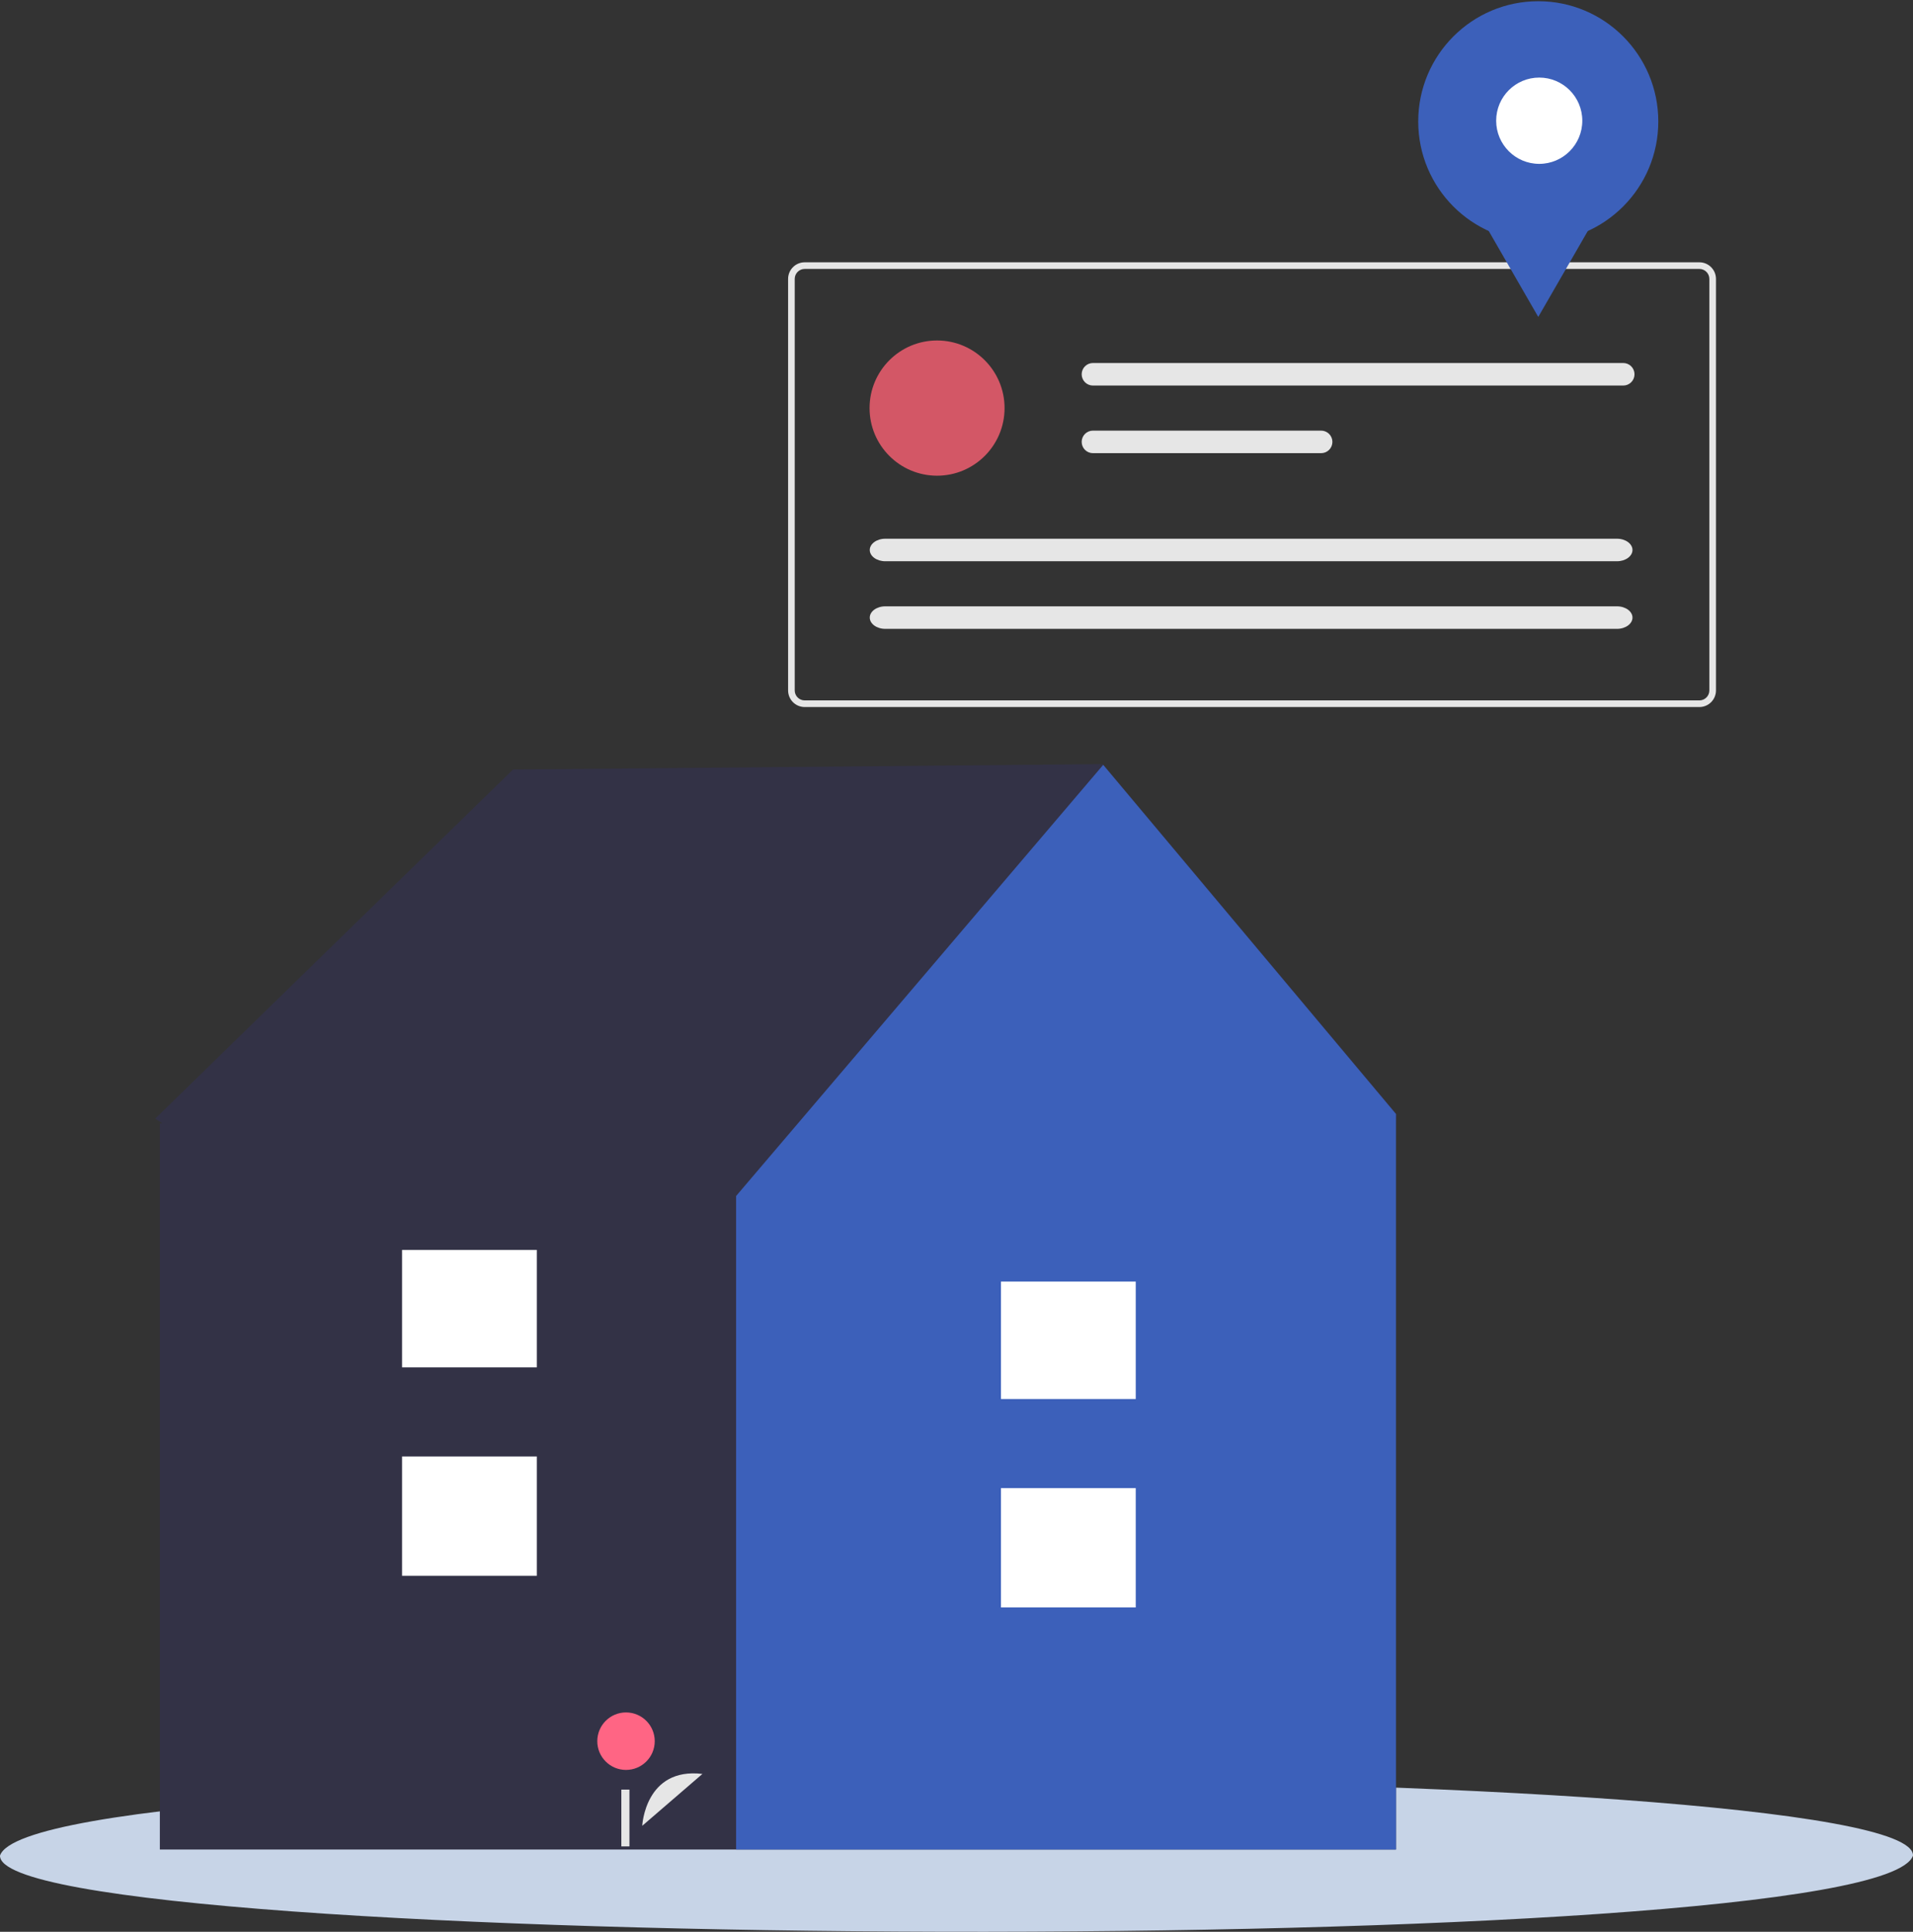 <svg width="527" height="532" viewBox="0 0 527 532" fill="none" xmlns="http://www.w3.org/2000/svg">
<rect x="0" y="0" width="527" height="532" fill="#333333" stroke="none"/>
<path d="M526.999 511.014C517.134 540.208 -0.784 537.757 0.001 511.012C9.866 481.819 527.784 484.27 526.999 511.014Z" fill="#C7D4E7"/>
<g clip-path="url(#clip0)">
<path d="M384.788 306.875L303.833 210.431L141.33 211.918L42.754 308.068L44.745 309.35H44.034V509.343H384.57V309.35L384.788 306.875Z" fill="#333246"/>
<path d="M303.917 210.636L202.781 329.374V509.343H384.57V306.787L303.917 210.636Z" fill="#3C60BA"/>
<path d="M312.879 409.818H275.753V442.679H312.879V409.818Z" fill="white"/>
<path d="M312.879 352.939H275.753V385.279H312.879V352.939Z" fill="white"/>
<path d="M147.887 401.098H110.761V433.959H147.887V401.098Z" fill="white"/>
<path d="M147.887 344.219H110.761V376.559H147.887V344.219Z" fill="white"/>
<path d="M468.159 194.714H221.673C220.463 194.713 219.302 194.231 218.447 193.374C217.591 192.517 217.11 191.355 217.108 190.143V76.806C217.11 75.594 217.591 74.432 218.447 73.576C219.302 72.719 220.463 72.237 221.673 72.235H468.159C469.37 72.237 470.53 72.719 471.385 73.576C472.241 74.432 472.723 75.594 472.724 76.806V190.143C472.723 191.355 472.241 192.517 471.385 193.374C470.53 194.231 469.37 194.713 468.159 194.714ZM221.673 74.064C220.947 74.064 220.25 74.353 219.737 74.868C219.224 75.382 218.935 76.079 218.934 76.806V190.143C218.935 190.871 219.224 191.568 219.737 192.082C220.25 192.596 220.947 192.885 221.673 192.886H468.159C468.886 192.885 469.582 192.596 470.095 192.082C470.609 191.568 470.897 190.871 470.898 190.143V76.806C470.897 76.079 470.609 75.382 470.095 74.868C469.582 74.353 468.886 74.064 468.159 74.064H221.673Z" fill="#E6E6E6"/>
<path d="M258.146 131.004C268.415 131.004 276.739 122.668 276.739 112.385C276.739 102.101 268.415 93.765 258.146 93.765C247.877 93.765 239.552 102.101 239.552 112.385C239.552 122.668 247.877 131.004 258.146 131.004Z" fill="#D35766"/>
<path d="M301.088 99.971C300.681 99.971 300.277 100.051 299.901 100.206C299.524 100.362 299.182 100.59 298.894 100.879C298.605 101.167 298.377 101.509 298.221 101.886C298.065 102.263 297.984 102.667 297.984 103.075C297.984 103.483 298.065 103.887 298.221 104.263C298.377 104.64 298.605 104.983 298.894 105.271C299.182 105.559 299.524 105.787 299.901 105.943C300.277 106.099 300.681 106.179 301.088 106.178H447.181C448.003 106.178 448.791 105.851 449.372 105.269C449.953 104.687 450.28 103.898 450.28 103.075C450.28 102.252 449.953 101.462 449.372 100.88C448.791 100.298 448.003 99.971 447.181 99.971H301.088Z" fill="#E6E6E6"/>
<path d="M301.088 118.591C300.681 118.59 300.277 118.67 299.901 118.826C299.524 118.982 299.182 119.21 298.894 119.498C298.605 119.787 298.377 120.129 298.221 120.506C298.065 120.883 297.984 121.286 297.984 121.694C297.984 122.102 298.065 122.506 298.221 122.883C298.377 123.26 298.605 123.602 298.894 123.89C299.182 124.179 299.524 124.407 299.901 124.563C300.277 124.718 300.681 124.798 301.088 124.798H363.952C364.359 124.798 364.763 124.718 365.139 124.563C365.516 124.407 365.858 124.179 366.146 123.89C366.435 123.602 366.663 123.26 366.819 122.883C366.975 122.506 367.056 122.102 367.056 121.694C367.056 121.286 366.975 120.883 366.819 120.506C366.663 120.129 366.435 119.787 366.146 119.498C365.858 119.21 365.516 118.982 365.139 118.826C364.763 118.67 364.359 118.59 363.952 118.591H301.088Z" fill="#E6E6E6"/>
<path d="M243.884 148.359C241.527 148.359 239.608 149.751 239.608 151.462C239.608 153.173 241.527 154.565 243.884 154.565H445.447C447.804 154.565 449.723 153.173 449.723 151.462C449.723 149.751 447.804 148.359 445.447 148.359H243.884Z" fill="#E6E6E6"/>
<path d="M243.884 166.978C241.527 166.978 239.608 168.37 239.608 170.081C239.608 171.792 241.527 173.185 243.884 173.185H445.447C447.804 173.185 449.723 171.792 449.723 170.081C449.723 168.37 447.804 166.978 445.447 166.978H243.884Z" fill="#E6E6E6"/>
<path d="M423.766 66.565C442.029 66.565 456.834 51.739 456.834 33.451C456.834 15.162 442.029 0.336 423.766 0.336C405.503 0.336 390.698 15.162 390.698 33.451C390.698 51.739 405.503 66.565 423.766 66.565Z" fill="#3C60BA"/>
<path d="M423.766 87.282L413.426 69.348L403.087 51.414H423.766H444.445L434.106 69.348L423.766 87.282Z" fill="#3C60BA"/>
<path d="M424.033 45.125C430.585 45.125 435.897 39.806 435.897 33.244C435.897 26.682 430.585 21.363 424.033 21.363C417.48 21.363 412.169 26.682 412.169 33.244C412.169 39.806 417.48 45.125 424.033 45.125Z" fill="white"/>
<path d="M176.924 502.816C176.924 502.816 177.695 486.645 193.507 488.525L176.924 502.816Z" fill="#E6E6E6"/>
<path d="M172.455 487.427C176.826 487.427 180.369 483.882 180.369 479.509C180.369 475.136 176.826 471.59 172.455 471.59C168.085 471.59 164.542 475.136 164.542 479.509C164.542 483.882 168.085 487.427 172.455 487.427Z" fill="#FF6584"/>
<path d="M173.402 492.843H171.168V508.489H173.402V492.843Z" fill="#E6E6E6"/>
</g>
<defs>
<clipPath id="clip0">
<rect width="431.102" height="509.292" fill="white" transform="translate(41.973 0.336)"/>
</clipPath>
</defs>
</svg>
